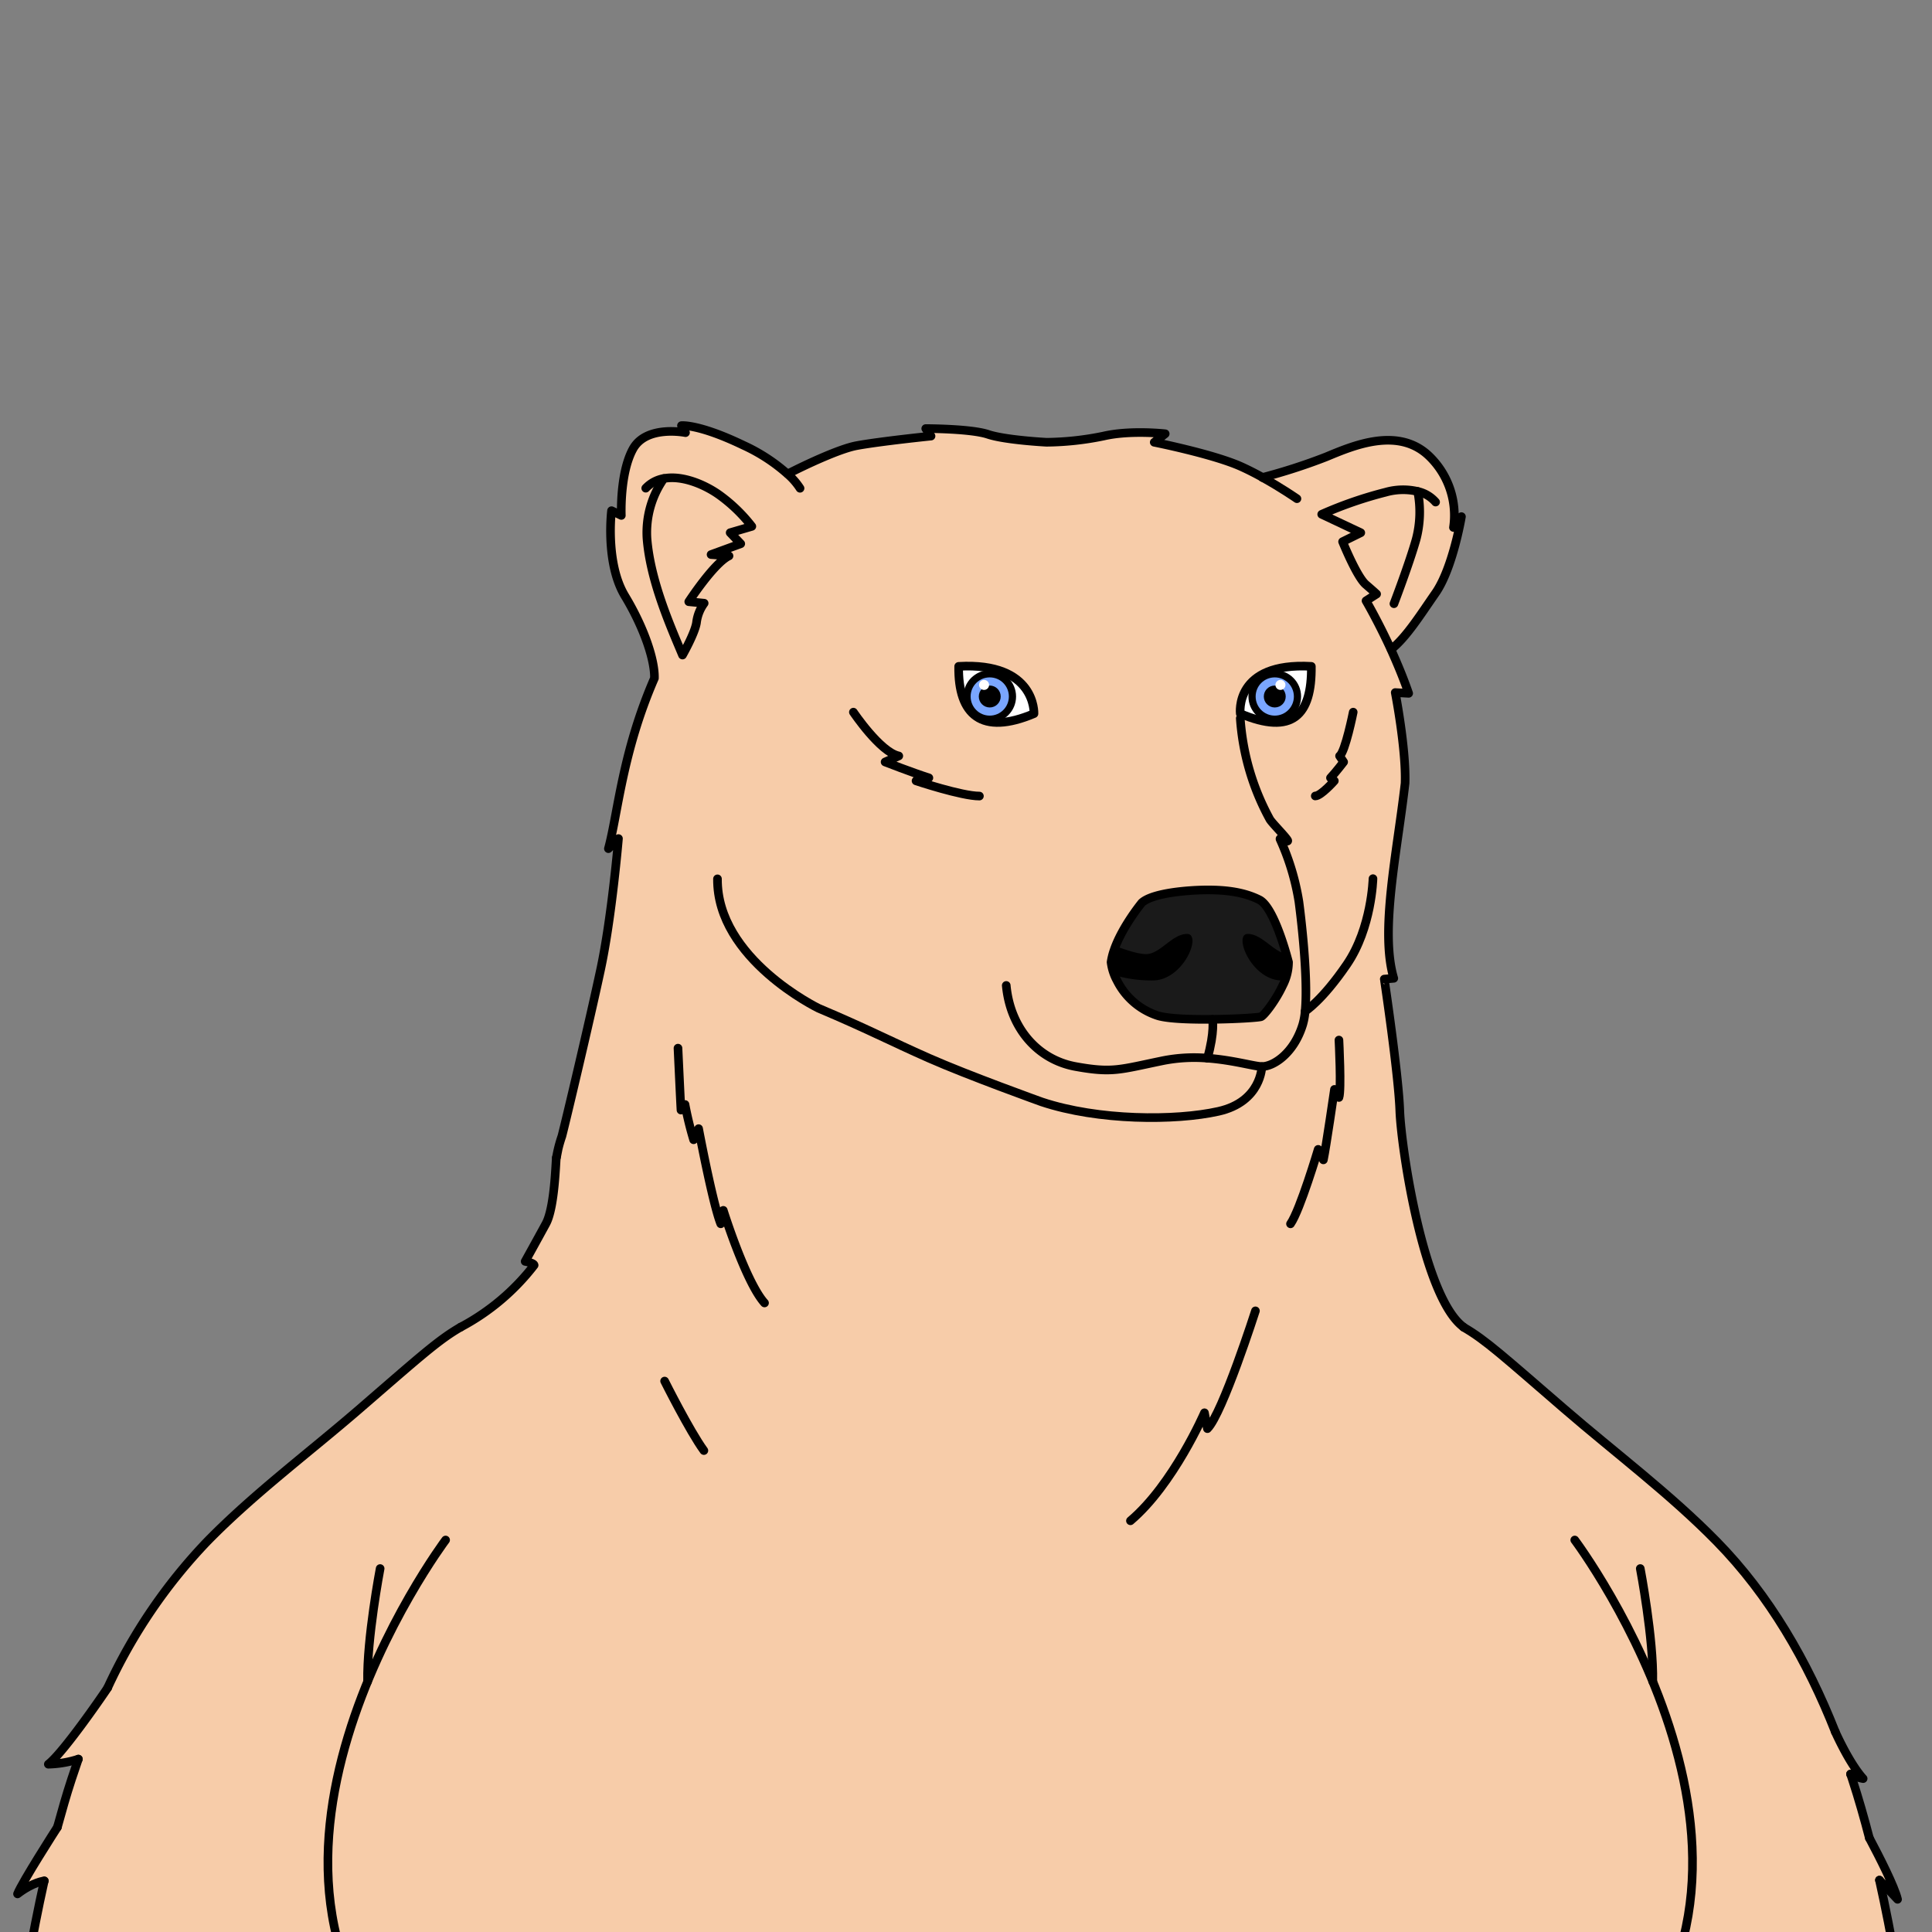 <svg id="body" xmlns="http://www.w3.org/2000/svg" viewBox="0 0 432 432">
  <rect x="0" y="0" width="432" height="432" fill="#808080" stroke="none"/>
  <defs>
    <style>.BUNTAI_BEAR_BODY_BEAR_BODY_44_cls-1{fill:#f7cca9;}.BUNTAI_BEAR_BODY_BEAR_BODY_44_cls-2{fill:#1a1a1a;}.BUNTAI_BEAR_BODY_BEAR_BODY_44_cls-3,.BUNTAI_BEAR_BODY_BEAR_BODY_44_cls-6{fill:none;stroke:#000;stroke-linecap:round;}.BUNTAI_BEAR_BODY_BEAR_BODY_44_cls-3{stroke-linejoin:round;stroke-width:1.93px;}.BUNTAI_BEAR_BODY_BEAR_BODY_44_cls-4{fill:#fff;}.BUNTAI_BEAR_BODY_BEAR_BODY_44_cls-5{fill:#7aa6ff;}.BUNTAI_BEAR_BODY_BEAR_BODY_44_cls-6{stroke-miterlimit:10;stroke-width:1.61px;}</style>
  </defs>
  <path class="BUNTAI_BEAR_BODY_BEAR_BODY_44_cls-1" d="M420.12,420.6l4.05,4.3c-.68-2.84-4-9.43-6.3-13.69-1.15-4.44-2.41-8.85-3.83-13.21-.12-.38-.25-.76-.38-1.14a9.59,9.59,0,0,0,2.82,1c-3.14-3.5-6.23-10.47-6.23-10.47h0c-6.19-15.7-14.74-30.51-26.5-42.54-10.42-10.66-22.8-19.9-34.07-29.64-13.54-11.71-17.61-15.42-22.58-18.3-8.95-6.51-14-40-14.27-48.37S309.45,219,309.45,219l2.12-.18c-3.13-10.55.75-28.1,2.53-43.63.25-7.68-2.2-20.26-2.2-20.26l3,.17c-1.18-3.44-2.58-6.78-3.92-9.74,3.41-2.7,6.61-7.83,9.92-12.58,3.88-5.56,5.8-17.1,5.8-17.1l-1.75,2.42a18.42,18.42,0,0,0-5.24-15.76c-7-7-17.33-2.47-23.29,0A128.91,128.91,0,0,1,282.21,107h0c-1.53-.85-3.16-1.69-4.78-2.42-6.17-2.8-19.46-5.45-19.46-5.45l2.45-1.9s-7.76-.88-13.76.51a65.76,65.76,0,0,1-12.79,1.39s-9.24-.48-13.07-1.77S206.84,96,206.84,96L208,97.7s-11.48,1.18-16.65,2.14c-3.9.72-11.77,4.45-15.36,6.3a39.51,39.51,0,0,0-9.86-6.41c-10-4.79-13.84-4.39-13.84-4.39l.9,1.57s-8.77-1.79-11.76,3.67-2.59,14.84-2.59,14.84l-2.19-1.06s-1.47,11.7,3,19.08,6.71,14.57,6.59,18.39c-7.2,16.55-8.16,30.28-10.29,38.1l2.25-2.25s-1.5,17.5-4,29.32-7.89,34.35-8.65,37.22c-.69,2.61-.57,2.68-1.09,4.59-.14.52-.47,11.34-2.47,15s-4.64,8.43-4.64,8.43,1.87.33,2,.85a50.79,50.79,0,0,1-16.43,13.85c-5,2.88-9,6.59-22.58,18.3C69,325,56.6,334.22,46.18,344.88a119.81,119.81,0,0,0-22.24,32.71h0c-.29.43-9.7,14.3-13.25,17.06a23.88,23.88,0,0,0,6.72-1.14c-.52,1.49-1,3-1.51,4.47-1.16,3.57-2.21,7.16-3.18,10.77h0c-.27.41-7.88,12.27-8.91,14.9,3.5-2.68,6-2.91,6-2.91-2.76,12.39-4.8,25-6.83,37.5l80.74-.06h.25c77.32,0,192.89-.11,268.13-.08h.28c44.33,0,74.59.05,74.66.14C425,445.68,422.9,433.05,420.12,420.6ZM286.7,220.5c-1.6,3.46-4.19,6.76-4.85,7-1,.39-18.34,1.24-23.07-.22a15.53,15.53,0,0,1-9.13-7.83,11.47,11.47,0,0,1-1.34-4.16,14.35,14.35,0,0,1,.66-2.66c1.78-5.24,6.21-10.62,6.21-10.62,2.47-2.26,10.69-2.87,14.74-2.87s8.05.45,11.54,2.2c3,1.48,5.61,10.55,6.33,13.21.13.47.2.74.2.74A11.48,11.48,0,0,1,286.7,220.5Z" />
  <path class="BUNTAI_BEAR_BODY_BEAR_BODY_44_cls-2" d="M288.12,215.12a11.48,11.48,0,0,1-1.29,5.19c-1.6,3.46-4.19,6.76-4.85,7-1,.39-18.34,1.24-23.07-.22a15.53,15.53,0,0,1-9.13-7.83,11.47,11.47,0,0,1-1.34-4.16,14.35,14.35,0,0,1,.66-2.66c1.78-5.24,6.21-10.62,6.21-10.62,2.47-2.26,10.69-2.87,14.74-2.87s8.05.45,11.54,2.2c3,1.48,5.61,10.55,6.33,13.21C288.05,214.85,288.12,215.12,288.12,215.12Z" />
  <path class="BUNTAI_BEAR_BODY_BEAR_BODY_44_cls-3" d="M282.33,106.76c-1.53-.85-3.16-1.69-4.78-2.42-6.17-2.8-19.46-5.45-19.46-5.45l2.45-1.9s-7.76-.88-13.76.51A65.76,65.76,0,0,1,234,98.89s-9.24-.48-13.07-1.77S207,95.83,207,95.83l1.18,1.68s-11.48,1.18-16.65,2.14c-3.9.72-11.77,4.45-15.36,6.3" />
  <path class="BUNTAI_BEAR_BODY_BEAR_BODY_44_cls-3" d="M290,111.51s-3.42-2.38-7.7-4.75" />
  <path class="BUNTAI_BEAR_BODY_BEAR_BODY_44_cls-3" d="M311.06,145.2c3.41-2.7,6.61-7.83,9.92-12.58,3.88-5.56,5.8-17.1,5.8-17.1L325,117.94a18.42,18.42,0,0,0-5.24-15.76c-7-7-17.33-2.47-23.29,0a128.91,128.91,0,0,1-14.16,4.58h0" />
  <path class="BUNTAI_BEAR_BODY_BEAR_BODY_44_cls-3" d="M321,112.26a7.39,7.39,0,0,0-4-2.37h0a14.25,14.25,0,0,0-7.17.17A89.3,89.3,0,0,0,295.54,115l8.73,4.12-4.06,2s3.15,7.82,5.18,9.57,2.42,2.14,2.42,2.14l-2.36,1.51s2.7,4.6,5.61,10.95c1.34,3,2.74,6.3,3.92,9.74l-3-.17s2.45,12.58,2.2,20.26c-1.78,15.53-5.66,33.08-2.53,43.63l-2.12.18S312.69,240,313,248.38s5.32,41.86,14.27,48.37" />
  <path class="BUNTAI_BEAR_BODY_BEAR_BODY_44_cls-3" d="M103,296.75a50.79,50.79,0,0,0,16.43-13.85c-.08-.52-2-.85-2-.85s2.62-4.72,4.64-8.43,2.2-14.29,2.34-14.81" />
  <path class="BUNTAI_BEAR_BODY_BEAR_BODY_44_cls-3" d="M124.82,256.83s-.39,2-.4,2a29.28,29.28,0,0,1,1.22-4.78c.76-2.87,6.12-25.41,8.65-37.22s4-29.32,4-29.32l-2.25,2.25c2.13-7.82,3.09-21.55,10.29-38.1.12-3.82-2.13-11-6.59-18.39s-3-19.08-3-19.08l2.19,1.06s-.39-9.39,2.59-14.84,11.76-3.67,11.76-3.67l-.9-1.57s3.88-.4,13.84,4.39a39.51,39.51,0,0,1,9.86,6.41,15,15,0,0,1,2.81,3.21" />
  <path class="BUNTAI_BEAR_BODY_BEAR_BODY_44_cls-3" d="M148.44,107a21.06,21.06,0,0,0-3.77,13.42c.74,9.4,5.18,19.48,7.94,26.05,0,0,2.93-5.16,3.15-7.42a9.24,9.24,0,0,1,1.69-4.17l-3.44-.34s5.64-8.66,9-10.24L159,124l6.63-2.42-2.36-2.47,4.84-1.41a35.49,35.49,0,0,0-7.14-6.93C157.84,108.49,152.69,106.19,148.44,107Z" />
  <path class="BUNTAI_BEAR_BODY_BEAR_BODY_44_cls-3" d="M144.39,109.16a7.29,7.29,0,0,1,4.05-2.17" />
  <path class="BUNTAI_BEAR_BODY_BEAR_BODY_44_cls-3" d="M317,109.89a23.84,23.84,0,0,1-.36,10.75c-1.57,5.51-4.95,14.35-4.95,14.35" />
  <path class="BUNTAI_BEAR_BODY_BEAR_BODY_44_cls-3" d="M277.33,160.62a54.65,54.65,0,0,0,6.58,22.53c.43.8,3.55,3.9,4,4.75.34.68-2-.92-1.66-.2a54.51,54.51,0,0,1,4.19,13.92s2.2,16.13,1.39,24.49a15.12,15.12,0,0,1-.54,3c-2,6.5-6.59,9.37-9.12,9.37-1.66,0-6.37-1.44-12.17-1.87a36,36,0,0,0-9.78.52c-9.79,2-11.34,2.87-19.72,1.35S225.9,230,225,220.35" />
  <path class="BUNTAI_BEAR_BODY_BEAR_BODY_44_cls-3" d="M307,196.47s-.26,11-5.83,19.16-9.33,10.48-9.33,10.48" />
  <path class="BUNTAI_BEAR_BODY_BEAR_BODY_44_cls-3" d="M282.15,238.5s-.09,7.85-9.71,10-26.84,2.11-39.5-2.11c0,0-16.46-5.91-25.24-9.79s-13.84-6.58-24.65-11.14c0,0-22.79-11-22.62-28.95" />
  <path class="BUNTAI_BEAR_BODY_BEAR_BODY_44_cls-3" d="M151.6,234.37s.56,12.15.67,13.84l.9-1.24a74.67,74.67,0,0,0,1.92,7.88l1.12-2.48s3.15,16.77,4.95,21.27l.57-3s5,16,9.22,20.7" />
  <path class="BUNTAI_BEAR_BODY_BEAR_BODY_44_cls-3" d="M299.39,232.56s.58,11.26,0,12.84l-1-1.81s-1.92,13.17-2.48,15.76L294.75,257s-4.05,13.62-6.19,16.65" />
  <path class="BUNTAI_BEAR_BODY_BEAR_BODY_44_cls-3" d="M148.61,308.81s5.58,11.15,8.78,15.54" />
  <path class="BUNTAI_BEAR_BODY_BEAR_BODY_44_cls-3" d="M249.78,219.28a15.53,15.53,0,0,0,9.13,7.83c4.73,1.46,22.06.61,23.07.22.66-.26,3.25-3.56,4.85-7a11.48,11.48,0,0,0,1.29-5.19s-.07-.27-.2-.74c-.72-2.66-3.37-11.73-6.33-13.21-3.49-1.75-7.49-2.2-11.54-2.2s-12.27.61-14.74,2.87c0,0-4.43,5.38-6.21,10.62a14.35,14.35,0,0,0-.66,2.66A11.47,11.47,0,0,0,249.78,219.28Z" />
  <path class="BUNTAI_BEAR_BODY_BEAR_BODY_44_cls-3" d="M271.12,227.93s.54,2.76-1.14,8.7h0" />
  <path class="BUNTAI_BEAR_BODY_BEAR_BODY_44_cls-3" d="M280.72,293.11s-7.37,23-10.74,26.34l-.66-3.55s-6.92,16-16.55,24.15" />
  <path class="BUNTAI_BEAR_BODY_BEAR_BODY_44_cls-3" d="M190.82,159.24s6,8.95,10.15,9.79l-3.06,1.35s6.08,2.37,9.79,3.55l-2.87.67S215,178,219,178" />
  <path class="BUNTAI_BEAR_BODY_BEAR_BODY_44_cls-3" d="M302.58,159.24s-1.79,8.95-3.05,9.79l.91,1.35s-1.82,2.37-2.94,3.55l.86.67s-3,3.38-4.26,3.38" />
  <path class="BUNTAI_BEAR_BODY_BEAR_BODY_44_cls-3" d="M12.83,408.58c1-3.61,2-7.2,3.18-10.77.49-1.49,1-3,1.51-4.47" />
  <path class="BUNTAI_BEAR_BODY_BEAR_BODY_44_cls-3" d="M24.07,377.4a119.81,119.81,0,0,1,22.24-32.71c10.42-10.66,22.8-19.9,34.07-29.64C93.92,303.34,98,299.63,103,296.75" />
  <path class="BUNTAI_BEAR_BODY_BEAR_BODY_44_cls-3" d="M413.79,396.67c.13.38.26.76.38,1.14,1.42,4.36,2.68,8.77,3.83,13.21" />
  <path class="BUNTAI_BEAR_BODY_BEAR_BODY_44_cls-3" d="M420.25,420.41c2.78,12.45,4.83,25.08,6.87,37.67-.07-.09-30.33-.13-74.66-.14h-.28c-75.24,0-190.81,0-268.13.08H83.8l-80.74.06c2-12.54,4.07-25.11,6.83-37.5" />
  <path class="BUNTAI_BEAR_BODY_BEAR_BODY_44_cls-3" d="M327.22,296.75c5,2.88,9,6.59,22.58,18.3,11.27,9.74,23.65,19,34.07,29.64,11.76,12,20.31,26.84,26.5,42.54" />
  <path class="BUNTAI_BEAR_BODY_BEAR_BODY_44_cls-3" d="M17.53,393.34h0a23.88,23.88,0,0,1-6.72,1.14c3.55-2.76,13-16.63,13.25-17.06h0" />
  <path class="BUNTAI_BEAR_BODY_BEAR_BODY_44_cls-3" d="M12.83,408.58h0c-.27.41-7.88,12.27-8.91,14.9,3.5-2.68,6-2.91,6-2.91" />
  <path class="BUNTAI_BEAR_BODY_BEAR_BODY_44_cls-3" d="M410.37,387.23h0s3.09,7,6.23,10.47a9.59,9.59,0,0,1-2.82-1" />
  <path class="BUNTAI_BEAR_BODY_BEAR_BODY_44_cls-3" d="M418,411c2.26,4.26,5.62,10.85,6.3,13.69l-4.05-4.3" />
  <path class="BUNTAI_BEAR_BODY_BEAR_BODY_44_cls-3" d="M99.64,344.35S42.32,420.72,96.85,467c26.56,22.26,83.29,5.67,83.29,5.67" />
  <path class="BUNTAI_BEAR_BODY_BEAR_BODY_44_cls-3" d="M85,350.73s-3,15.7-2.81,25.29" />
  <path class="BUNTAI_BEAR_BODY_BEAR_BODY_44_cls-3" d="M352.12,344.35s57.33,76.37,2.8,122.63c-26.56,22.26-83.29,5.67-83.29,5.67" />
  <path class="BUNTAI_BEAR_BODY_BEAR_BODY_44_cls-3" d="M366.77,350.73s3,15.7,2.8,25.29" />
  <path class="BUNTAI_BEAR_BODY_BEAR_BODY_44_cls-4" d="M277.56,159.51S276.1,147.89,293.44,149C293.58,159.85,289.26,164.46,277.56,159.51Z" />
  <path class="BUNTAI_BEAR_BODY_BEAR_BODY_44_cls-3" d="M277.33,159.57S275.88,148,293.22,149C293.36,159.91,289,164.51,277.33,159.57Z" />
  <path class="BUNTAI_BEAR_BODY_BEAR_BODY_44_cls-5" d="M283.74,150.83a5.07,5.07,0,1,0,6.2,3.61A5.07,5.07,0,0,0,283.74,150.83Z" />
  <circle cx="285.04" cy="155.74" r="2.45" />
  <circle class="BUNTAI_BEAR_BODY_BEAR_BODY_44_cls-4" cx="286.31" cy="153.15" r="1.12" />
  <circle class="BUNTAI_BEAR_BODY_BEAR_BODY_44_cls-6" cx="285.04" cy="155.74" r="5.08" />
  <path class="BUNTAI_BEAR_BODY_BEAR_BODY_44_cls-4" d="M231,159.51s.5-11.62-16.84-10.56C214,159.85,219.28,164.46,231,159.51Z" />
  <path class="BUNTAI_BEAR_BODY_BEAR_BODY_44_cls-3" d="M231.2,159.57S231.7,148,214.36,149C214.21,159.91,219.5,164.51,231.2,159.57Z" />
  <path class="BUNTAI_BEAR_BODY_BEAR_BODY_44_cls-5" d="M222.61,150.83a5.07,5.07,0,1,1-6.21,3.61A5.07,5.07,0,0,1,222.61,150.83Z" />
  <circle cx="221.31" cy="155.74" r="2.45" />
  <circle class="BUNTAI_BEAR_BODY_BEAR_BODY_44_cls-4" cx="220.04" cy="153.15" r="1.12" />
  <circle class="BUNTAI_BEAR_BODY_BEAR_BODY_44_cls-6" cx="221.31" cy="155.74" r="5.08" />
  <path d="M265.43,208.83c-3.37,0-6,4.51-9.16,4.51-1.84,0-4.92-1.05-7.17-1.93a14.45,14.45,0,0,0-.66,2.65,11.5,11.5,0,0,0,1.34,4.17,29.91,29.91,0,0,0,8.12,1C264.71,219.08,268.82,208.83,265.43,208.83Z" />
  <path d="M288.12,214.06s-.07-.27-.2-.73c-3-.22-5.64-4.5-8.92-4.5s.72,10.25,7.53,10.41h.3A11.45,11.45,0,0,0,288.12,214.06Z" />
</svg>